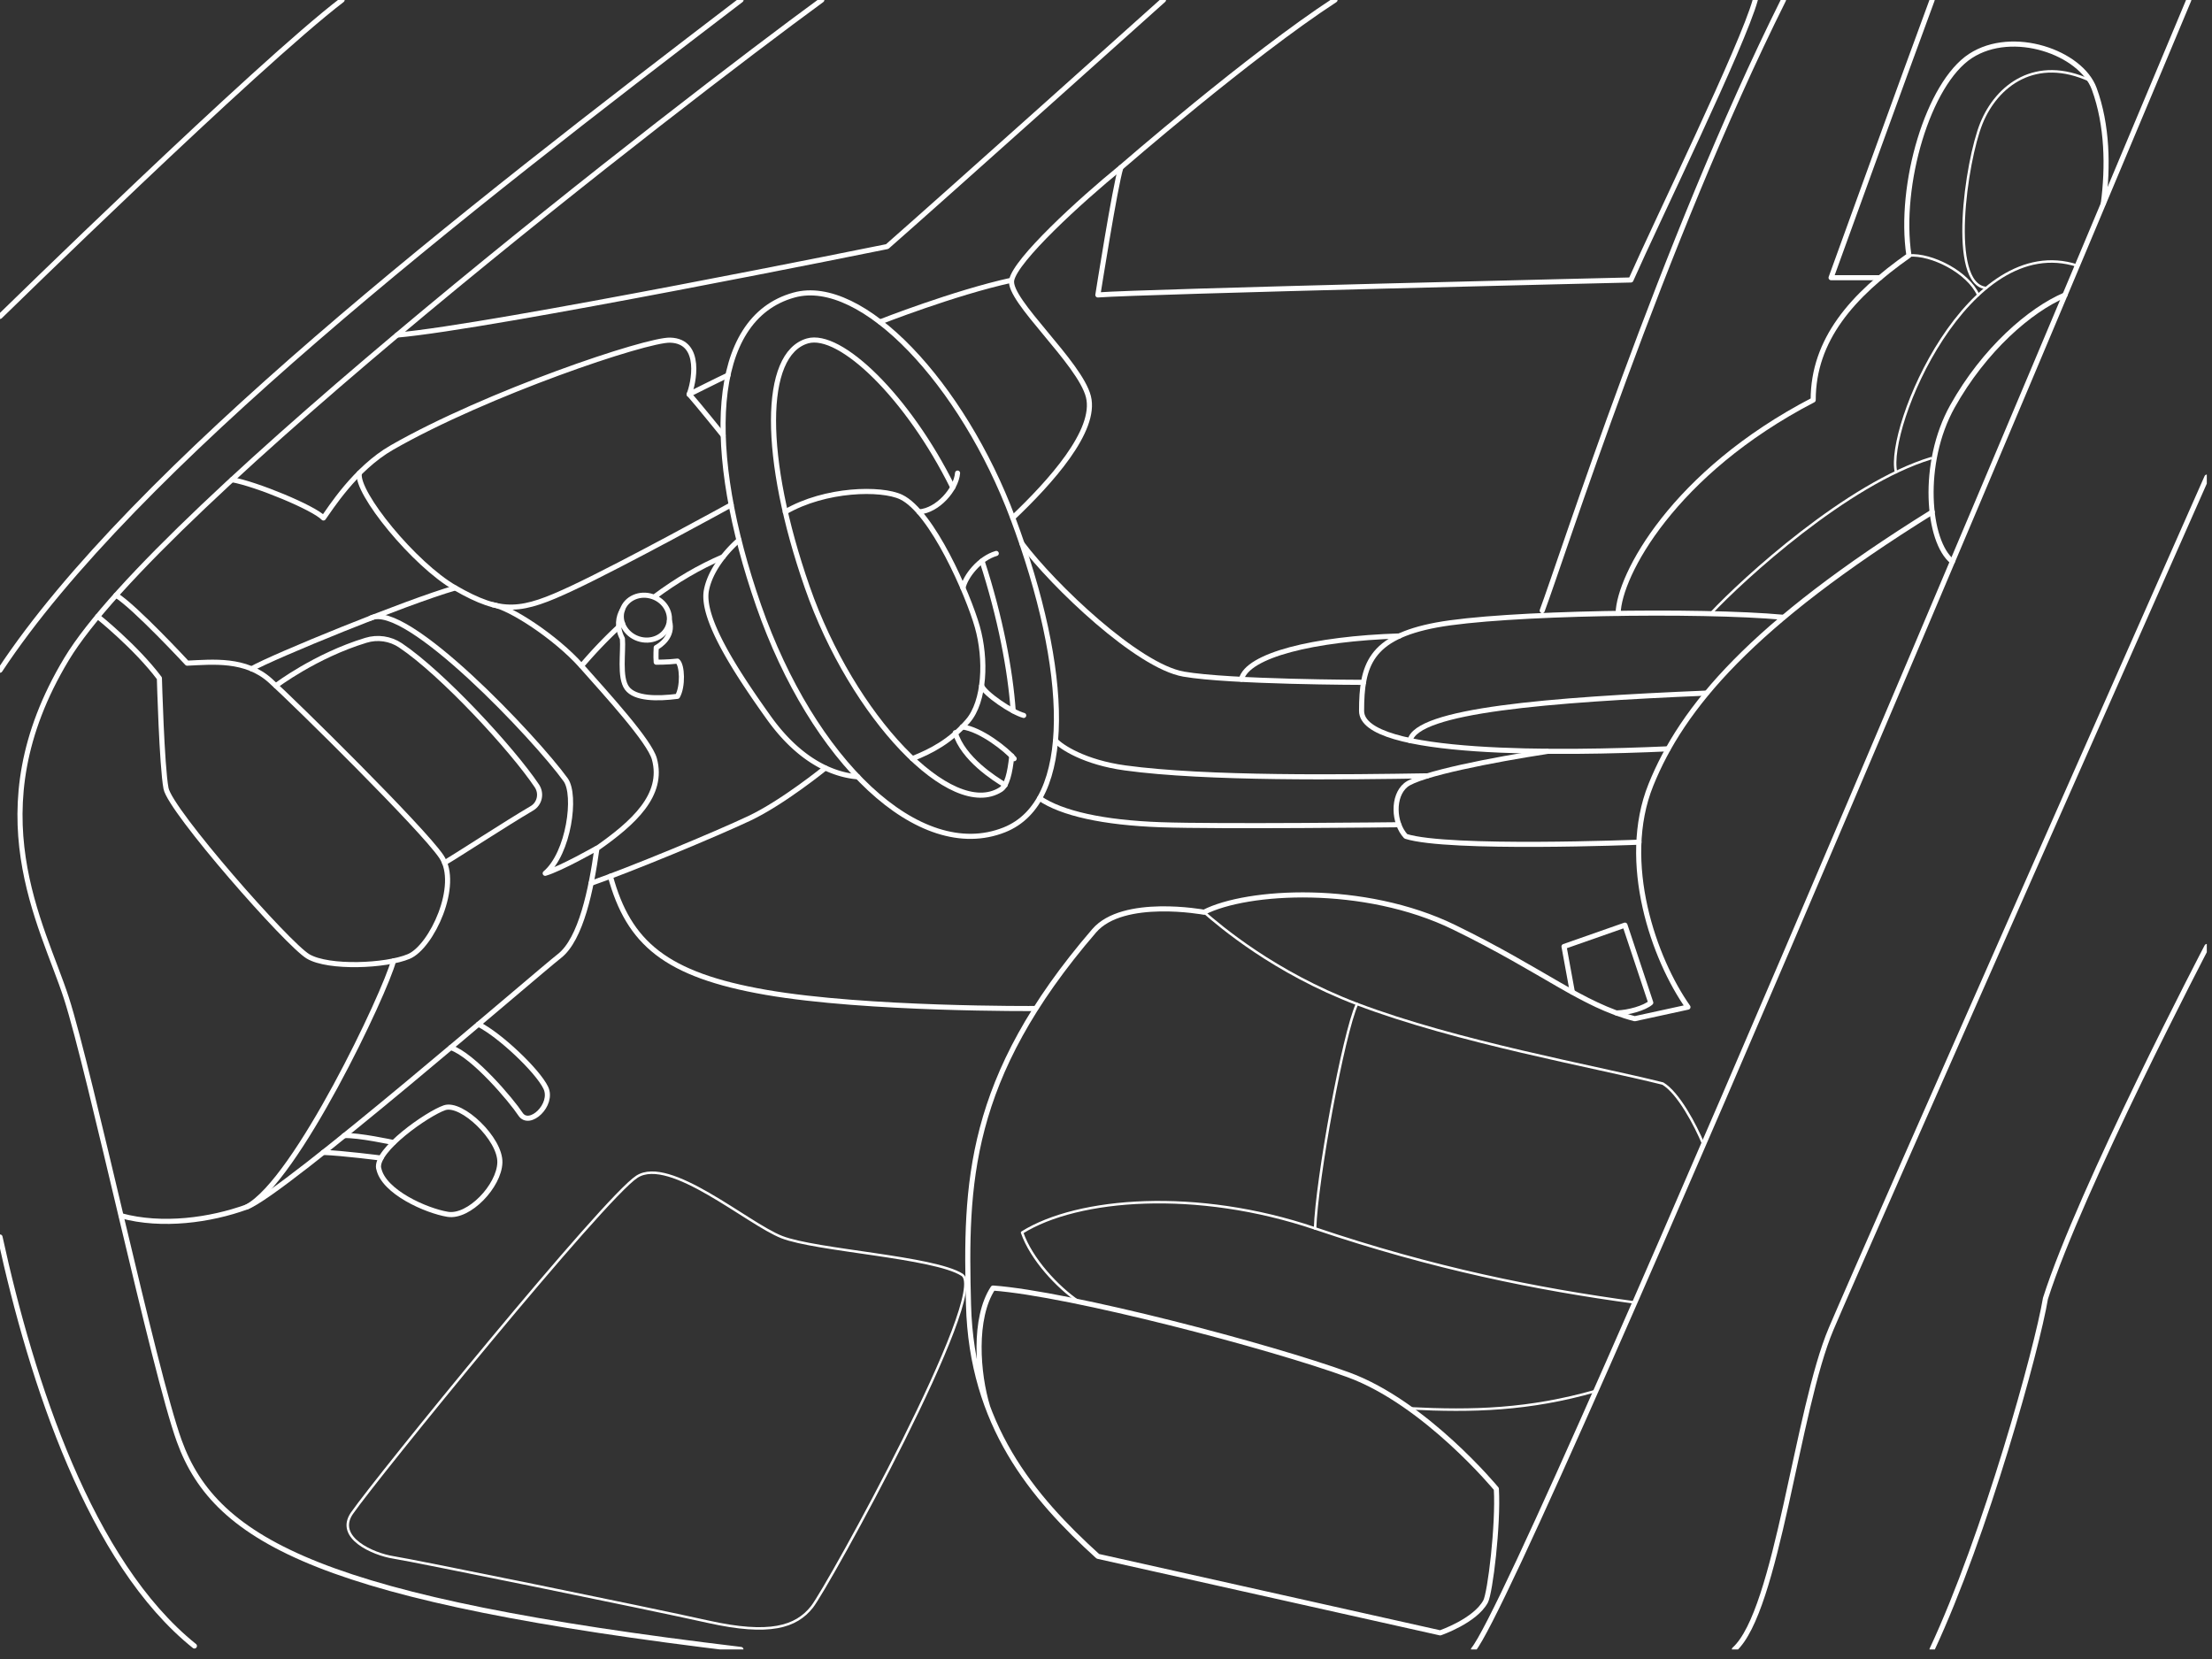 <svg fill="none" viewBox="0 0 204 153" xmlns="http://www.w3.org/2000/svg"><rect x="0" y="0" width="204" height="153" fill="#333333" stroke="none"/><g stroke="#fff" stroke-linecap="round" stroke-linejoin="round" clip-path="url(#all-e7663823_svg__a)"><path stroke-width=".47" d="M31.55 0C23.74 5.96 0 29.18 0 29.18M68.34 0C42.71 19.57 12.29 43.19 0 61.81m0 52.27c2.92 13.39 8.33 30.03 17.93 37.72M75.79 0C62.98 9.36 14.53 46.79 6.12 60.81c-8.41 14.01-2.2 24.42 0 31.23 2.2 6.81 8.08 34.42 10.41 40.85 3.4 9.4 13.52 14.65 51.8 19.23"/><path stroke-width=".47" d="M36.62 30.9c8.57-.73 45.2-8.16 45.2-8.16C87.02 18.18 107.3 0 107.3 0m15.82 0c-7.86 5.12-19.75 15.45-19.75 15.45-.53 1.67-2.12 11.75-2.12 11.75 4.14-.32 49.16-1.38 49.16-1.38 2.44-5.52 10.3-21.61 11.47-25.83m-25.99 152.13C140.79 146.14 201.86 0 201.86 0m-23.68 152.12c4.92-10.52 9.69-27.75 10.46-32.37 3.23-10.15 14.89-32.46 14.89-32.46m-43.58 64.83c3.95-3.55 5.77-22.14 8.93-29.58C172.04 115.1 203.53 44 203.53 44"/><path stroke-width=".47" d="M180.06 51.79c-2.31-1.83-2.92-9.08 0-14.31s7.16-8.91 10.38-10.27M145.01 91.5l-.77-4.21 5.62-1.97 2.38 7.15c-.56.49-2.02.92-3.15.95"/><path stroke-width=".47" d="M91.08 129.73c-.93-3.02-1.33-8.16.5-10.94 7.13.52 25.64 5.39 32.77 8 7.13 2.61 13.65 10.52 13.65 10.52.19 3.35-.57 9.58-.99 10.38-.97 1.8-4.19 2.9-4.19 2.9l-31.57-7.06c-6.03-5.47-11.64-12.1-11.93-23.19-.29-11.09-.18-20.84 11.59-34.5 2.67-3.1 10.13-1.71 10.13-1.71 3.96-2.03 14.74-2.67 23.07 1.39s11.74 7.15 16.65 8.43l4.91-1.07c-3.1-4.38-6.3-13.34-3.42-20.49 2.88-7.15 9.29-14.82 25.95-25.17m-84.8.54c5.28 14.11 5.72 26.18-.77 28.77-7.9 3.15-17.7-6.43-22.66-20.66-4.96-14.23-4.64-26.48 3.26-28.66 6.28-1.74 15.55 8.21 20.17 20.55v0Z"/><path stroke-width=".47" d="M87.87 44.95c-4.13-8.34-10.38-14.38-13.4-13.51-4.16 1.2-4.19 10.77-.02 22.72 4.16 11.95 13.3 21.54 17.84 18.66.58-.37.85-1.5 1.02-3.1m.13-4.16c-.26-3.73-1.17-8.57-2.87-13.82"/><path stroke-width=".47" d="M72.42 47.21c3.7-2.15 8.87-2.24 10.69-1.37 2.86 1.37 6.17 8.97 7.02 11.96.85 2.99.7 6.89-.88 8.71-1.58 1.82-3.28 2.73-5.11 3.46"/><path stroke-width=".47" d="M84.76 47.21c1.73-.13 3.42-2.08 3.55-3.58m.5 10.59c.21-1.04 1.51-2.73 3.07-3.18M88.1 67.57c.71 2.39 3.63 4.26 4.6 4.83m-3.96-5.36c1.72.21 4.1 2.11 4.79 2.93m-3-6.72c.29.73 2.79 2.44 3.88 2.73m8.96-50.53c-3.76 3.06-9.72 8.53-10.07 10.39-.35 1.86 6.3 7.62 7.08 10.75.78 3.13-3.51 7.87-6.98 11.17m-.1-21.92c-5.33 1.17-12.14 3.85-12.14 3.85M67.14 34.6c-.88.41-3.59 1.77-3.59 1.77.39-.9 1.29-4.91-1.74-5-2.18-.07-16.91 4.89-25.66 9.9-3.41 1.95-5.74 5.71-6.32 6.5-.9-.95-6.22-3.14-8.43-3.53"/><path stroke-width=".47" d="M33.14 43.63c-.35 1.79 5.08 8.44 8.84 10.59 4.34 2.49 6.1 2.23 10.84 0 4.75-2.23 14.61-7.66 14.61-7.66m-3.87-10.2c.74.83 3.13 3.79 3.13 3.79"/><path stroke-width=".47" d="M45.44 55.77c1.53.22 5.78 2.94 8.19 5.65 2.4 2.71 6.26 6.92 6.72 8.57.92 3.36-1.97 5.92-5.3 8.26-.52 3.75-1.46 8.37-3.47 9.93-2.01 1.56-25.47 21.91-28.82 23.13-3.35 1.22-7.81 1.84-11.59.81"/><path stroke-width=".47" d="M10.7 54.89c1.72 1.05 6.56 6.27 6.56 6.27 2.39-.11 5.39-.44 7.67 1.61 2.28 2.06 14 13.61 15.77 16.22 1.77 2.61-.89 8.33-3 9.22-2.11.89-7.39 1.11-9.28 0-1.89-1.11-12.72-13.44-13.11-15.5-.39-2.06-.61-10.16-.61-10.16-2.17-2.89-5.69-5.7-5.69-5.7"/><path stroke-width=".47" d="M36.29 88.62c-.76 2.92-8.97 20.29-13.53 22.69m.44-49.63c2.07-1.17 14.22-6.14 18.78-7.46"/><path stroke-width=".47" d="M34.17 57.01c3.24-1.64 15.25 11.1 18 14.91 1.01 1.4.3 6.77-1.89 8.62 1.46-.43 4.76-2.31 4.76-2.31"/><path stroke-width=".47" d="M41 79.57c1.2-.7 5.66-3.62 8.05-5.02.72-.42.93-1.36.47-2.06-2.25-3.36-8.71-10.38-12.6-12.98-.93-.62-2.1-.79-3.17-.46-4.67 1.42-8.31 4.19-8.31 4.19m9.48 44.51c-.33-1.67 4.5-5.05 6.08-5.59s5.16 2.88 5.1 5.05c-.06 2.17-2.85 5.1-4.81 4.78-1.96-.32-5.93-2.06-6.36-4.23l-.01-.01Zm6.65-11.14c2.09.71 5.61 4.89 6.43 6.14.82 1.25 3.09-.87 2.33-2.44-.76-1.57-4.23-4.86-6.21-5.85"/><path stroke-width=".47" d="M29.81 106.28c1.75.06 5.33.52 5.33.52m-3.4-2.07c1.27-.07 4.55.64 4.55.64m18.22-23.91c3.54-1.22 11.51-4.53 14.6-5.99s7-4.64 7-4.64"/><path stroke-width=".47" d="M79.11 71.64c-1.81-.14-5.07-1.06-8.21-5.45-3.14-4.39-6.24-9.22-5.75-11.76.49-2.54 3-4.62 3-4.62m-10.74 7.68a42.8 42.8 0 0 0-3.78 3.92"/><path stroke-width=".47" d="M66.69 51.35c-2.16.92-4.3 2.17-6.37 3.72m1.319 2.616c.365-1.071-.287-2.264-1.458-2.663-1.171-.4-2.417.145-2.782 1.216-.366 1.072.287 2.264 1.458 2.664 1.17.4 2.416-.145 2.782-1.217Z"/><path stroke-width=".47" d="M57.4 56.24c-.38.63-.56 1.58 0 2.66.11 1.22-.31 3.56.42 4.56.73 1 2.8 1 4.66.76.52-.9.45-2.87 0-3.25-.93.11-1.96.1-1.96.1-.05-.52 0-1.35 0-1.35.33-.17 1.64-1.02 1.22-2.46M164.48 0c-11.12 22.27-20.57 51.87-22.25 56.31m22.25.62c-7.71-.71-25.88-.43-32 .71-6.12 1.14-6.91 3.71-6.91 7.92s18.6 3.94 28.27 3.5"/><path stroke-width=".47" d="M130.04 68.3c.58-2.78 12.73-3.77 27.35-4.38M97.35 68.3c.51.58 2.67 2.01 6.41 2.52 7.48 1.03 20.49.85 27.88.73m-35.76 2.07c2.03 1.39 5.85 2.25 11.16 2.44 5.31.19 21.96 0 21.96 0"/><path stroke-width=".47" d="M142.68 69.3c-4.88.75-11.79 2.08-13.03 3.1-1.24 1.02-1.15 3.49 0 4.73 3.9 1.25 21.5.54 21.5.54m-94.86 3.14c1.69 6.17 5.09 9.1 14.36 10.71 9.27 1.61 24.86 1.49 24.86 1.49m-1.25-42.86c2.88 3.84 10.65 11.28 14.9 12.02 4.25.74 16.59.76 16.59.76"/><path stroke-width=".47" d="M114.49 62.64c.56-2.2 6.61-3.74 14.58-3.99m20.16-2.08c.08-3.48 5.07-12.97 17.99-19.68 0-5.56 3.6-9.65 8.83-13.33-.98-6.54 1.79-15.87 5.68-18.4 3.89-2.53 10.18-.33 11.41 3.03 1.23 3.36 1.28 7.24.84 10.57"/><path stroke-width=".47" d="M178.19 0c-2.22 5.98-9.32 25.61-9.32 25.61h4.51"/><path stroke-width=".23" d="M157.77 56.59c3.01-3.22 12.61-11.99 20.32-14.33"/><path stroke-width=".23" d="M174.86 43.55c-.97-4.12 6.69-22.29 16.72-19.05"/><path stroke-width=".23" d="M192.77 7.44c-5.02-2.33-8.62.43-10.04 3.94s-3.04 14.84.44 15.18"/><path stroke-width=".23" d="M176.06 23.56c2.08-.16 5.43 1.54 6.38 3.64M32.47 139.54c2.2-3.19 23.25-29.08 26.27-31.02 3.02-1.94 10.19 4.33 13.36 5.57 3.17 1.24 14.04 1.82 16.63 3.48s-12.39 28.79-13.85 30.63c-1.46 1.84-3.89 2.63-9.58 1.36-5.69-1.27-27.16-5.64-29.02-5.93-1.86-.29-5.38-1.82-3.82-4.08l.01-.01Zm78.56-55.42c1.47 1.27 6.45 5.55 14.12 8.47 9.27 3.52 21.82 5.74 28.2 7.34 1.43.85 3 3.8 3.75 5.61m-6.33 14.58c-9.05-1.23-18.59-3.14-29.49-6.83-10.9-3.69-21.88-2.84-27.02.38.85 2.46 3.28 5.05 5.21 6.36m30.53 9.85c5.79.3 11 .16 17.19-1.61"/><path stroke-width=".23" d="M125.15 92.59c-1.26 2.75-3.72 16.18-3.87 20.71"/></g><defs><clipPath id="all-e7663823_svg__a"><path fill="#fff" d="M0 0h203.52v152.12H0z"/></clipPath></defs></svg>
